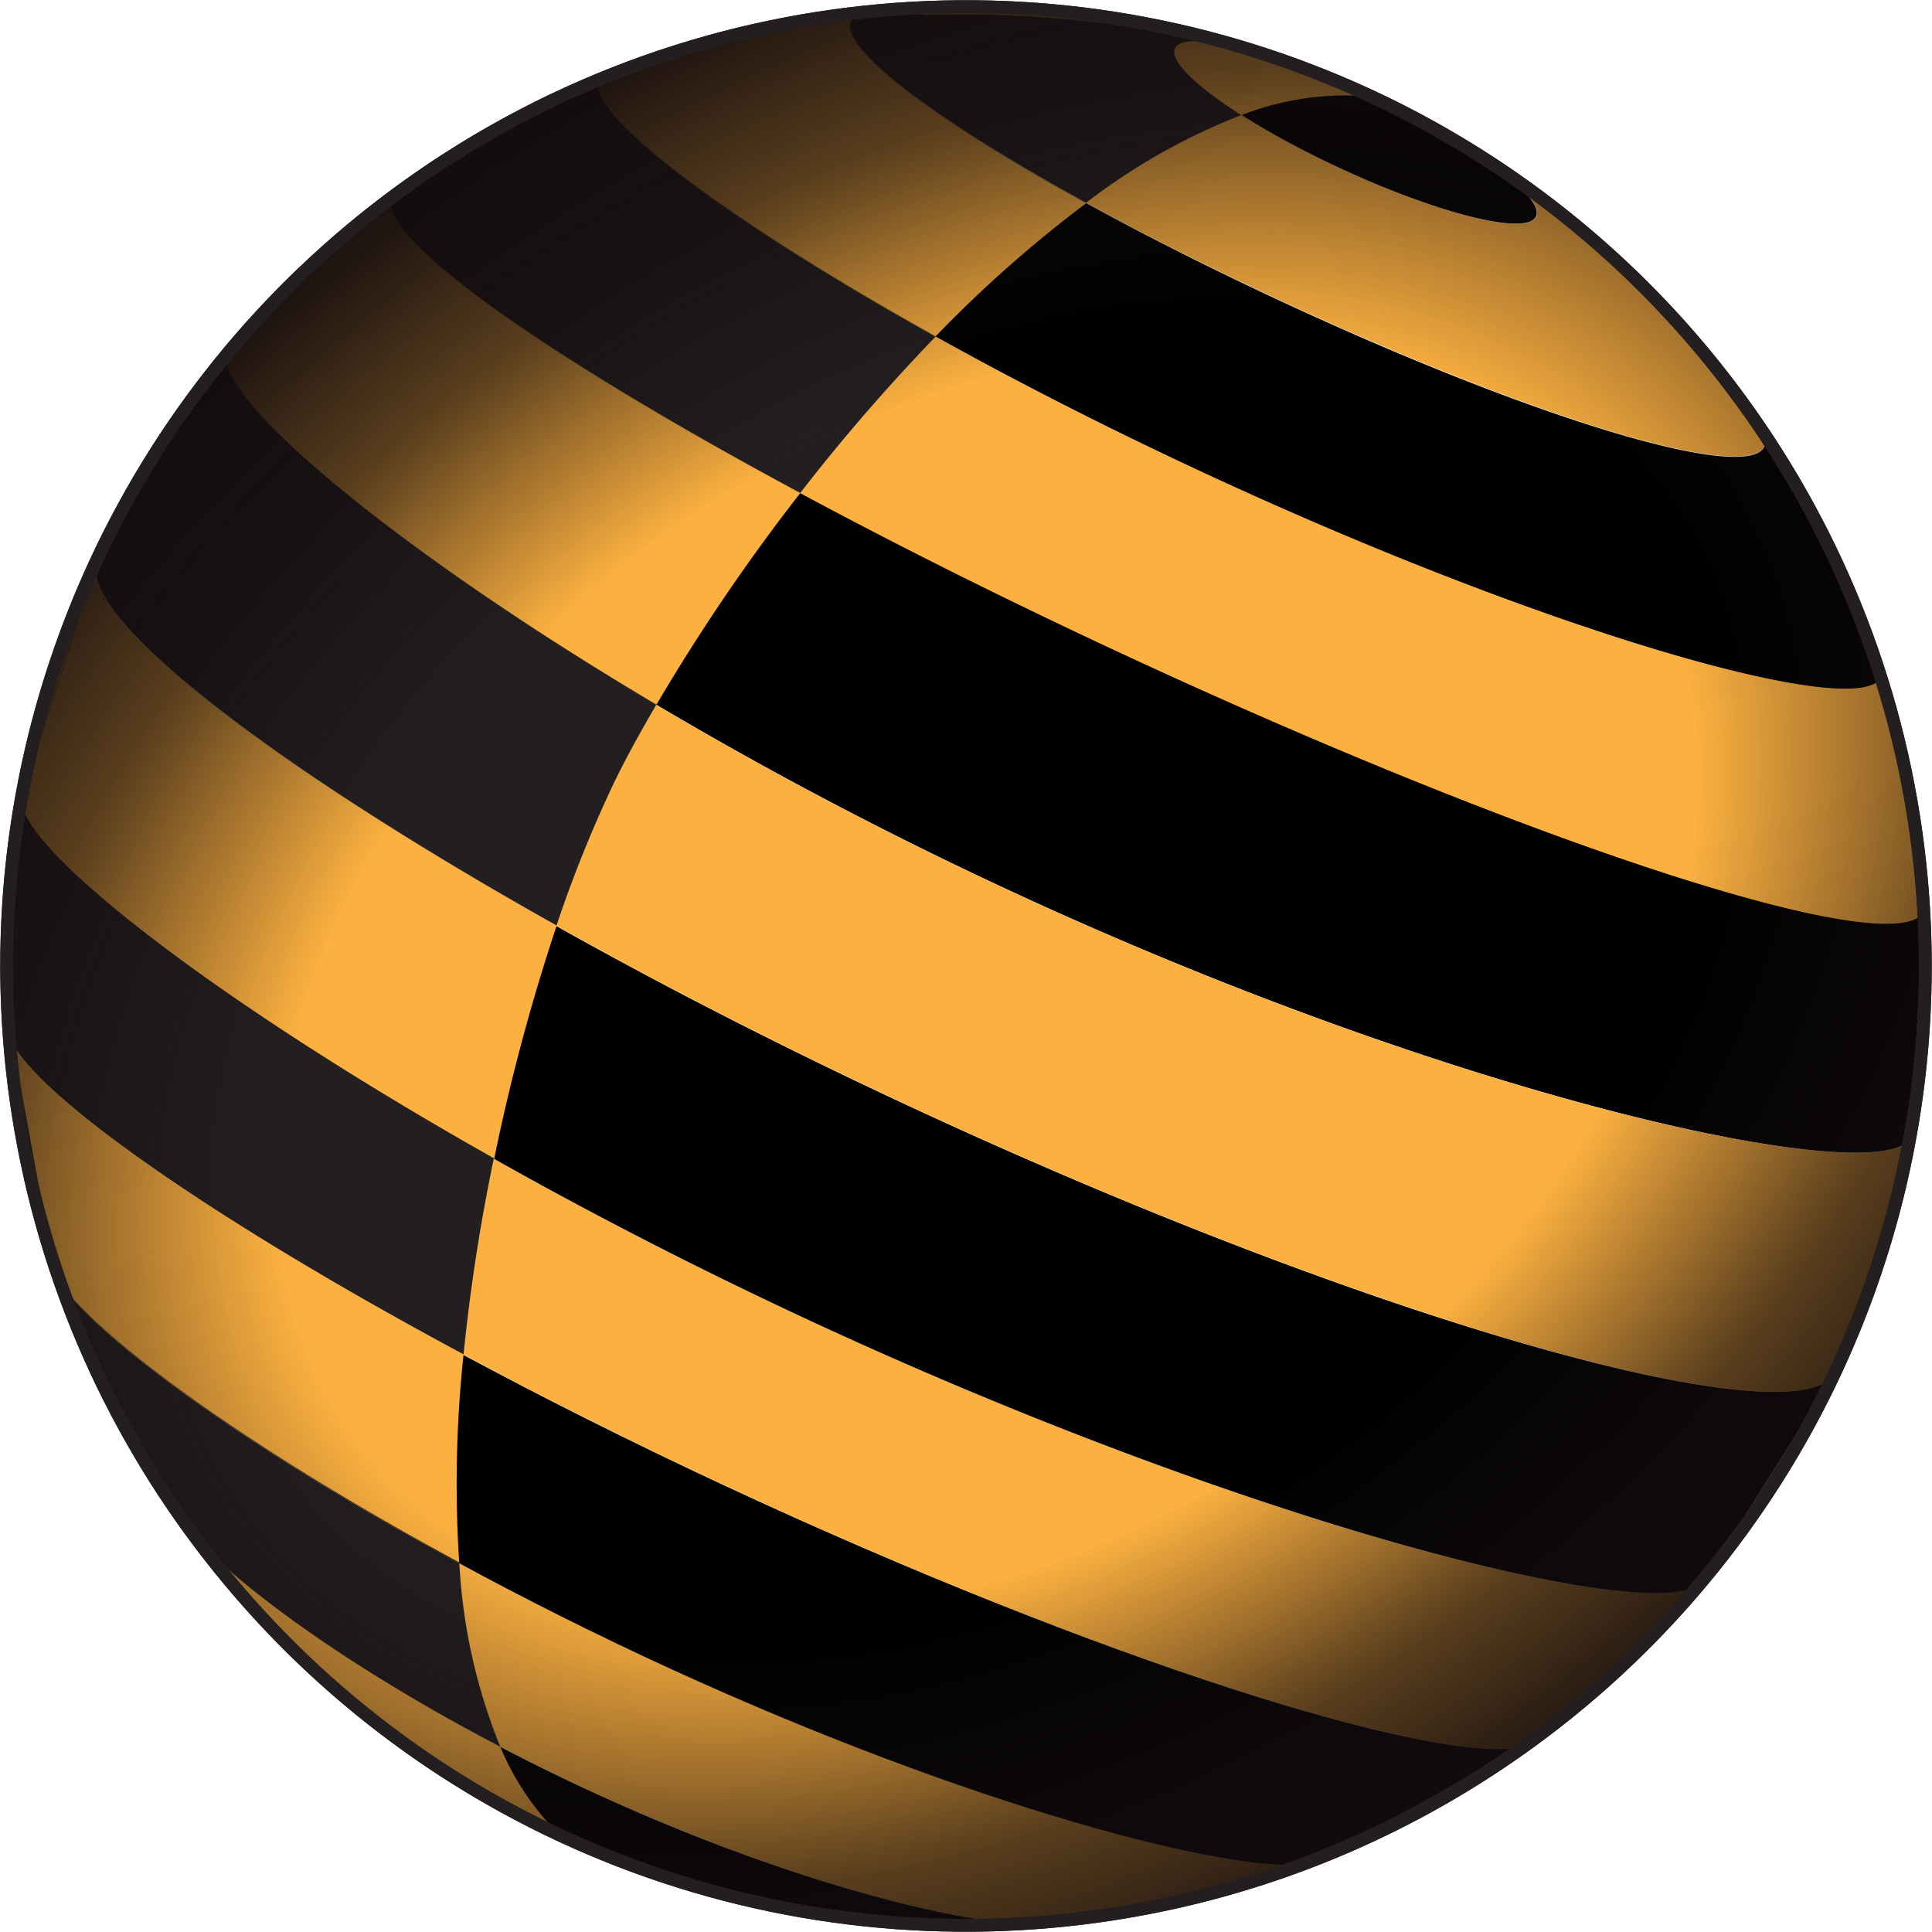 <svg id="Layer_6_copy" data-name="Layer 6 copy" xmlns="http://www.w3.org/2000/svg" xmlns:xlink="http://www.w3.org/1999/xlink" viewBox="0 0 151.04 151.04"><defs><style>.cls-1{fill:#fbb040;}.cls-2{fill:#231f20;}.cls-3,.cls-4{stroke:#231f20;stroke-miterlimit:10;}.cls-3{fill:url(#radial-gradient);}.cls-4{fill:none;}</style><radialGradient id="radial-gradient" cx="205.49" cy="245.63" r="75.02" gradientTransform="matrix(-0.09, 1, -1.42, -0.12, 573.31, 71.54)" gradientUnits="userSpaceOnUse"><stop offset="0.57" stop-color="#130c0e" stop-opacity="0"/><stop offset="0.8" stop-color="#130c0e" stop-opacity="0.65"/><stop offset="0.82" stop-color="#130c0e" stop-opacity="0.7"/><stop offset="1" stop-color="#130c0e" stop-opacity="0.95"/></radialGradient></defs><title>hiive-logo</title><path class="cls-1" d="M255.36,189.61q.68.6,1.33,1.21Q256,190.21,255.36,189.61Z" transform="translate(-129.96 -170.11)"/><path class="cls-1" d="M131.71,232.2l5.82-18.25A75.11,75.11,0,0,0,131.71,232.2Z" transform="translate(-129.96 -170.11)"/><path class="cls-1" d="M269.26,206.15q.44.71.85,1.4C269.83,207.08,269.55,206.62,269.26,206.15Z" transform="translate(-129.96 -170.11)"/><path class="cls-1" d="M173.81,313.62l0,0-.06,0Z" transform="translate(-129.96 -170.11)"/><path class="cls-1" d="M177.53,315.23l-.35-.14Z" transform="translate(-129.96 -170.11)"/><path class="cls-1" d="M192.71,273.09c-34.94-16.29-60.88-35.22-61.09-40.31a74.51,74.51,0,0,0-1,17.15h0a1.71,1.71,0,0,0,.11,1.38A75.21,75.21,0,0,0,134,268.16l-3-16.4c3.35,6,26.22,20.77,55.63,34.48S242,308,248.75,306.69l-14.51,8.23a75.22,75.22,0,0,0,15-8.34,1.71,1.71,0,0,0,1.13-.8h0A74.51,74.51,0,0,0,262.87,294C258.84,297.09,227.66,289.39,192.71,273.09Z" transform="translate(-129.96 -170.11)"/><path class="cls-1" d="M134.82,270.65a75.32,75.32,0,0,0,8.29,16.61,9.86,9.86,0,0,0,2.36,3.33q1.09,1.46,2.26,2.87c-.64-.82-1.21-1.6-1.7-2.31,5,4.9,15.69,12.26,29.55,18.72,12.91,6,24.66,9.46,31.82,10.42a74,74,0,0,1-24.31-3.15c-.86-.24-1.79-.54-2.77-.88a74.51,74.51,0,0,0,29.37,4.26,9.86,9.86,0,0,0,4.07-.34,75.32,75.32,0,0,0,18-4.33c-7.06.46-28.16-5.41-51.45-16.27S139,276.36,134.82,270.65Z" transform="translate(-129.96 -170.11)"/><path class="cls-1" d="M160.39,185.73a74.5,74.5,0,0,0-12.19,11.54l.11-.07Z" transform="translate(-129.96 -170.11)"/><path class="cls-1" d="M271.54,210.06l.07.14Z" transform="translate(-129.96 -170.11)"/><path class="cls-1" d="M273.48,277.34l-10.24,16.2A75.1,75.1,0,0,0,273.48,277.34Z" transform="translate(-129.96 -170.11)"/><path class="cls-1" d="M233.55,176.09l.23.09Z" transform="translate(-129.96 -170.11)"/><path d="M223.56,206.86c27.68,12.91,51.84,19.67,53.45,16.23v0c.2-.47,0-1.11-.59-1.91a69.14,69.14,0,0,0-4.81-10.95l-.07-.14c-.44-.82-.92-1.65-1.43-2.51q-.41-.69-.85-1.4l-.29-.46q-.56-.89-1.17-1.79a1.33,1.33,0,0,1,.1,1.1c-1.32,2.84-17.88-2.08-38.1-11.51s-34.63-18.95-33.31-21.78a1,1,0,0,1,.3-.35A80.93,80.93,0,0,0,182,174.45c-1.3.41-2.39.78-3.22,1.1-1.08.06-1.78.31-2,.8v0C175.29,179.87,196,194,223.56,206.86Z" transform="translate(-129.96 -170.11)"/><path d="M245.42,182.14l.49.31Z" transform="translate(-129.96 -170.11)"/><path d="M248,183.81l.24.16Z" transform="translate(-129.96 -170.11)"/><path d="M265.69,201.35a15.54,15.54,0,0,1,1.18,1.2,75.86,75.86,0,0,0-9.38-11l-.8-.76q-.65-.61-1.33-1.21l-1-.86A65,65,0,0,1,265.69,201.35Z" transform="translate(-129.96 -170.11)"/><path d="M253.51,188l-.54-.46-.58-.47Z" transform="translate(-129.96 -170.11)"/><path d="M200.5,171q.81.1,1.75.27a88,88,0,0,1,22.53,2.14c-1.62-.23-2.7-.1-3,.45-.72,1.53,5,5.73,12.83,9.36s14.71,5.34,15.42,3.81c.49-1.05-2.05-3.35-6.2-5.86l-.29-.17-.6-.35h0l-.1-.06c-1.1-.63-2.29-1.28-3.55-1.91l-.19-.1c-.63-.31-1.27-.63-1.93-.94h0l-.07,0c-1.15-.53-2.28-1-3.37-1.47l-.23-.09c-1-.42-2-.79-3-1.12l-1.58-.52A75.31,75.31,0,0,0,200.5,171Z" transform="translate(-129.96 -170.11)"/><path d="M250.88,185.91l-.49-.38-.06,0Z" transform="translate(-129.96 -170.11)"/><path class="cls-1" d="M196.49,171.7c-1.32,2.84,13.09,12.36,33.31,21.78s36.77,14.35,38.1,11.51a1.33,1.33,0,0,0-.1-1.1q.61.91,1.17,1.79c-.41-.65-.81-1.29-1.23-1.93a6,6,0,0,0-.83-1.18,74.58,74.58,0,0,0-9.41-11,75.86,75.86,0,0,1,9.38,11,15.54,15.54,0,0,0-1.18-1.2,65,65,0,0,0-11.32-12.6l-.5-.43-.91-.76.54.46-1.13-.93q-.73-.59-1.5-1.17l-.56-.42.06,0-.22-.17q-.95-.7-1.95-1.4l-.24-.16-.66-.45-.18-.12-1.22-.79-.49-.31-1.26-.77-.28-.17c4.15,2.51,6.69,4.81,6.2,5.86-.72,1.53-7.62-.17-15.42-3.81s-13.55-7.83-12.83-9.36c.26-.55,1.33-.68,3-.45a88,88,0,0,0-22.53-2.14q-.95-.18-1.75-.27A75.31,75.31,0,0,1,229,174.44l1.58.52a74.49,74.49,0,0,0-31.31-4,6,6,0,0,0-1.9.16A75.27,75.27,0,0,0,182,174.45a80.93,80.93,0,0,1,14.79-3.09A1,1,0,0,0,196.49,171.7Z" transform="translate(-129.96 -170.11)"/><path class="cls-1" d="M239.18,178.63l.19.1Z" transform="translate(-129.96 -170.11)"/><path class="cls-1" d="M237.22,177.68h0l-.05,0Z" transform="translate(-129.96 -170.11)"/><path class="cls-1" d="M243.58,181l-.57-.33h0Z" transform="translate(-129.96 -170.11)"/><path d="M208.35,239.48c36.32,16.94,69,23.69,70.94,19.56a1,1,0,0,0,.09-.42h0a1.62,1.62,0,0,0,0-.31l1-17c-1.93,4.13-30.29-5-63.36-20.44s-58.31-31.27-56.39-35.4l-.24.23L148.3,197.21l-.11.07a1.14,1.14,0,0,0-.43.44s0,0,0,.07C146.11,202.06,172.21,222.63,208.35,239.48Z" transform="translate(-129.96 -170.11)"/><path d="M192.71,273.09c34.94,16.29,66.13,24,70.15,20.88a1.18,1.18,0,0,0,.36-.41v0l10.24-16.2c-2.52,5.4-35.4-3.5-72.91-21s-65.47-37-63-42.36l-.08,0-5.82,18.25v0a1.18,1.18,0,0,0-.08.55C131.83,237.87,157.78,256.8,192.71,273.09Z" transform="translate(-129.96 -170.11)"/><path d="M186.58,286.24c-29.41-13.71-52.28-28.48-55.63-34.48l3,16.4v0c-.25.55,0,1.39.84,2.46,4.19,5.71,22.24,18.09,45.53,29s44.38,16.73,51.45,16.27c1.33-.09,2.17-.4,2.42-.94l0,0,14.51-8.23C242,308,216,299.95,186.58,286.24Z" transform="translate(-129.96 -170.11)"/><path d="M207.38,320.3c-7.16-1-18.91-4.4-31.82-10.42C161.7,303.41,151,296.06,146,291.16c.49.71,1.07,1.49,1.7,2.31a69,69,0,0,0,22.7,18.47l.82.43.68.34c.6.3,1.2.59,1.83.88l0,0,.06,0c1.13.53,2.24,1,3.32,1.45l.35.14c1,.39,1.89.74,2.77,1s1.91.64,2.77.88A74,74,0,0,0,207.38,320.3Z" transform="translate(-129.96 -170.11)"/><path class="cls-1" d="M200.57,256.35c37.52,17.5,70.4,26.39,72.91,21a75.06,75.06,0,0,0,5.9-18.72,1,1,0,0,1-.09.42c-1.93,4.13-34.62-2.63-70.94-19.56-36.14-16.85-62.24-37.42-60.6-41.7a75.11,75.11,0,0,0-10.21,16.16l.08,0C135.1,219.39,163.05,238.85,200.57,256.35Z" transform="translate(-129.96 -170.11)"/><path class="cls-1" d="M217,220.9c33.07,15.42,61.43,24.57,63.36,20.44l-1,17a1.62,1.62,0,0,1,0,.31,74.52,74.52,0,0,0,1-17.36,1.44,1.44,0,0,0-.08-1.05A75.21,75.21,0,0,0,277,223.06v0c-1.6,3.44-25.77-3.32-53.45-16.23s-48.27-27-46.8-30.48a75.22,75.22,0,0,0-15.06,8.39,1.51,1.51,0,0,0-1.08.73C158.7,189.64,183.95,205.48,217,220.9Z" transform="translate(-129.96 -170.11)"/><path class="cls-1" d="M255.36,189.61q.68.6,1.33,1.21Q256,190.21,255.36,189.61Z" transform="translate(-129.96 -170.11)"/><path class="cls-1" d="M131.71,232.2l5.82-18.25A75.11,75.11,0,0,0,131.71,232.2Z" transform="translate(-129.96 -170.11)"/><path class="cls-1" d="M269.26,206.15q.44.71.85,1.4C269.83,207.08,269.55,206.62,269.26,206.15Z" transform="translate(-129.96 -170.11)"/><path class="cls-1" d="M173.81,313.62l0,0-.06,0Z" transform="translate(-129.96 -170.11)"/><path class="cls-1" d="M177.53,315.23l-.35-.14Z" transform="translate(-129.96 -170.11)"/><path class="cls-1" d="M160.39,185.73a74.5,74.5,0,0,0-12.19,11.54l.11-.07Z" transform="translate(-129.96 -170.11)"/><path class="cls-1" d="M271.54,210.06l.07.14Z" transform="translate(-129.96 -170.11)"/><path class="cls-1" d="M273.48,277.34l-10.24,16.2A75.1,75.1,0,0,0,273.48,277.34Z" transform="translate(-129.96 -170.11)"/><path class="cls-1" d="M233.55,176.09l.23.09Z" transform="translate(-129.96 -170.11)"/><path d="M245.42,182.14l.49.31Z" transform="translate(-129.96 -170.11)"/><path d="M248,183.81l.24.16Z" transform="translate(-129.96 -170.11)"/><path d="M265.69,201.35a15.54,15.54,0,0,1,1.18,1.2,75.86,75.86,0,0,0-9.38-11l-.8-.76q-.65-.61-1.33-1.21l-1-.86A65,65,0,0,1,265.69,201.35Z" transform="translate(-129.96 -170.11)"/><path d="M253.51,188l-.54-.46-.58-.47Z" transform="translate(-129.96 -170.11)"/><path d="M250.88,185.91l-.49-.38-.06,0Z" transform="translate(-129.96 -170.11)"/><path class="cls-1" d="M239.18,178.63l.19.1Z" transform="translate(-129.96 -170.11)"/><path class="cls-1" d="M237.22,177.68h0l-.05,0Z" transform="translate(-129.96 -170.11)"/><path class="cls-1" d="M243.58,181l-.57-.33h0Z" transform="translate(-129.96 -170.11)"/><path class="cls-1" d="M221.83,173.88c-.45,1,1.64,3,5.19,5.23a22.26,22.26,0,0,1,10.16-1.45h0c-1.15-.53-2.28-1-3.37-1.47l-.23-.09c-1-.42-2-.79-3-1.12l-1.58-.52A75.31,75.31,0,0,0,200.5,171q.81.1,1.75.27a88,88,0,0,1,22.53,2.14C223.16,173.2,222.08,173.33,221.83,173.88Z" transform="translate(-129.96 -170.11)"/><path class="cls-2" d="M229,174.44l-.21-.06c.6.2,1.2.37,1.8.58Z" transform="translate(-129.96 -170.11)"/><path class="cls-2" d="M227,179.11c-3.54-2.26-5.63-4.27-5.19-5.23.26-.55,1.33-.68,3-.45a88,88,0,0,0-22.53-2.14q-.95-.18-1.75-.27a75.37,75.37,0,0,1,28.28,3.36,74.5,74.5,0,0,0-29.52-3.46,6,6,0,0,0-1.9.16A75.27,75.27,0,0,0,182,174.45a80.93,80.93,0,0,1,14.79-3.09,1,1,0,0,0-.3.35c-1,2.07,6.45,7.7,18.38,14.25A48.89,48.89,0,0,1,227,179.11Z" transform="translate(-129.96 -170.11)"/><path class="cls-1" d="M214.87,186c-11.93-6.55-19.34-12.18-18.38-14.25a1,1,0,0,1,.3-.35A80.93,80.93,0,0,0,182,174.45c-1.3.41-2.39.78-3.22,1.1-1.08.06-1.78.31-2,.8v0c-1.08,2.55,9.68,10.78,26.33,20.05A98.54,98.54,0,0,1,214.87,186Z" transform="translate(-129.96 -170.11)"/><path class="cls-2" d="M203.1,196.43c-16.65-9.27-27.41-17.5-26.33-20.05a75.22,75.22,0,0,0-15.06,8.39,1.51,1.51,0,0,0-1.08.73c-1.41,3,11.76,12.33,31.89,23.15A148.74,148.74,0,0,1,203.1,196.43Z" transform="translate(-129.96 -170.11)"/><path class="cls-1" d="M192.52,208.66c-20.13-10.82-33.3-20.13-31.89-23.15l-.24.23L148.3,197.21l-.11.07a1.14,1.14,0,0,0-.43.44s0,0,0,.07c-1.19,3.1,12.25,14.79,33.52,27.41A153.6,153.6,0,0,1,192.52,208.66Z" transform="translate(-129.96 -170.11)"/><path class="cls-2" d="M177.39,232.53c1-2.23,2.35-4.71,3.88-7.33-21.27-12.62-34.7-24.31-33.52-27.41a75.11,75.11,0,0,0-10.21,16.16l.08,0c-1.86,4,12.9,15.64,35.85,28.51A98.88,98.88,0,0,1,177.39,232.53Z" transform="translate(-129.96 -170.11)"/><path class="cls-1" d="M173.47,242.5C150.52,229.63,135.76,218,137.62,214l-.08,0-5.82,18.25v0a1.18,1.18,0,0,0-.08.55c.16,3.83,14.84,15.46,36.95,27.92A157.77,157.77,0,0,1,173.47,242.5Z" transform="translate(-129.96 -170.11)"/><path class="cls-2" d="M166.2,276a146.57,146.57,0,0,1,2.37-15.34c-22.11-12.46-36.79-24.09-36.95-27.92a74.51,74.51,0,0,0-1,17.15h0a1.71,1.71,0,0,0,.11,1.38A75.21,75.21,0,0,0,134,268.16l-3-16.4C133.48,256.28,147.07,265.77,166.2,276Z" transform="translate(-129.96 -170.11)"/><path class="cls-1" d="M166.2,276c-19.12-10.27-32.72-19.76-35.24-24.28l3,16.4v0c-.25.55,0,1.39.84,2.46,3.27,4.46,15,13,31.06,21.68A95.33,95.33,0,0,1,166.2,276Z" transform="translate(-129.96 -170.11)"/><path class="cls-2" d="M169.07,306.67a44.4,44.4,0,0,1-3.2-14.34c-16.07-8.69-27.79-17.22-31.06-21.68a75.32,75.32,0,0,0,8.29,16.61,9.86,9.86,0,0,0,2.36,3.33q1.09,1.46,2.26,2.87c-.64-.82-1.21-1.6-1.7-2.31C150.16,295.26,158.37,301.09,169.07,306.67Z" transform="translate(-129.96 -170.11)"/><path class="cls-1" d="M169.07,306.67c-10.7-5.58-18.91-11.41-23.06-15.51.49.71,1.07,1.49,1.7,2.31a69,69,0,0,0,22.7,18.47l.82.43.68.34c.6.3,1.2.59,1.83.88l0,0A21,21,0,0,1,169.07,306.67Z" transform="translate(-129.96 -170.11)"/><circle class="cls-3" cx="205.49" cy="245.63" r="75" transform="translate(-239.78 19.44) rotate(-40)"/><circle class="cls-4" cx="205.48" cy="245.63" r="75" transform="translate(-233.94 157.94) rotate(-65)"/></svg>